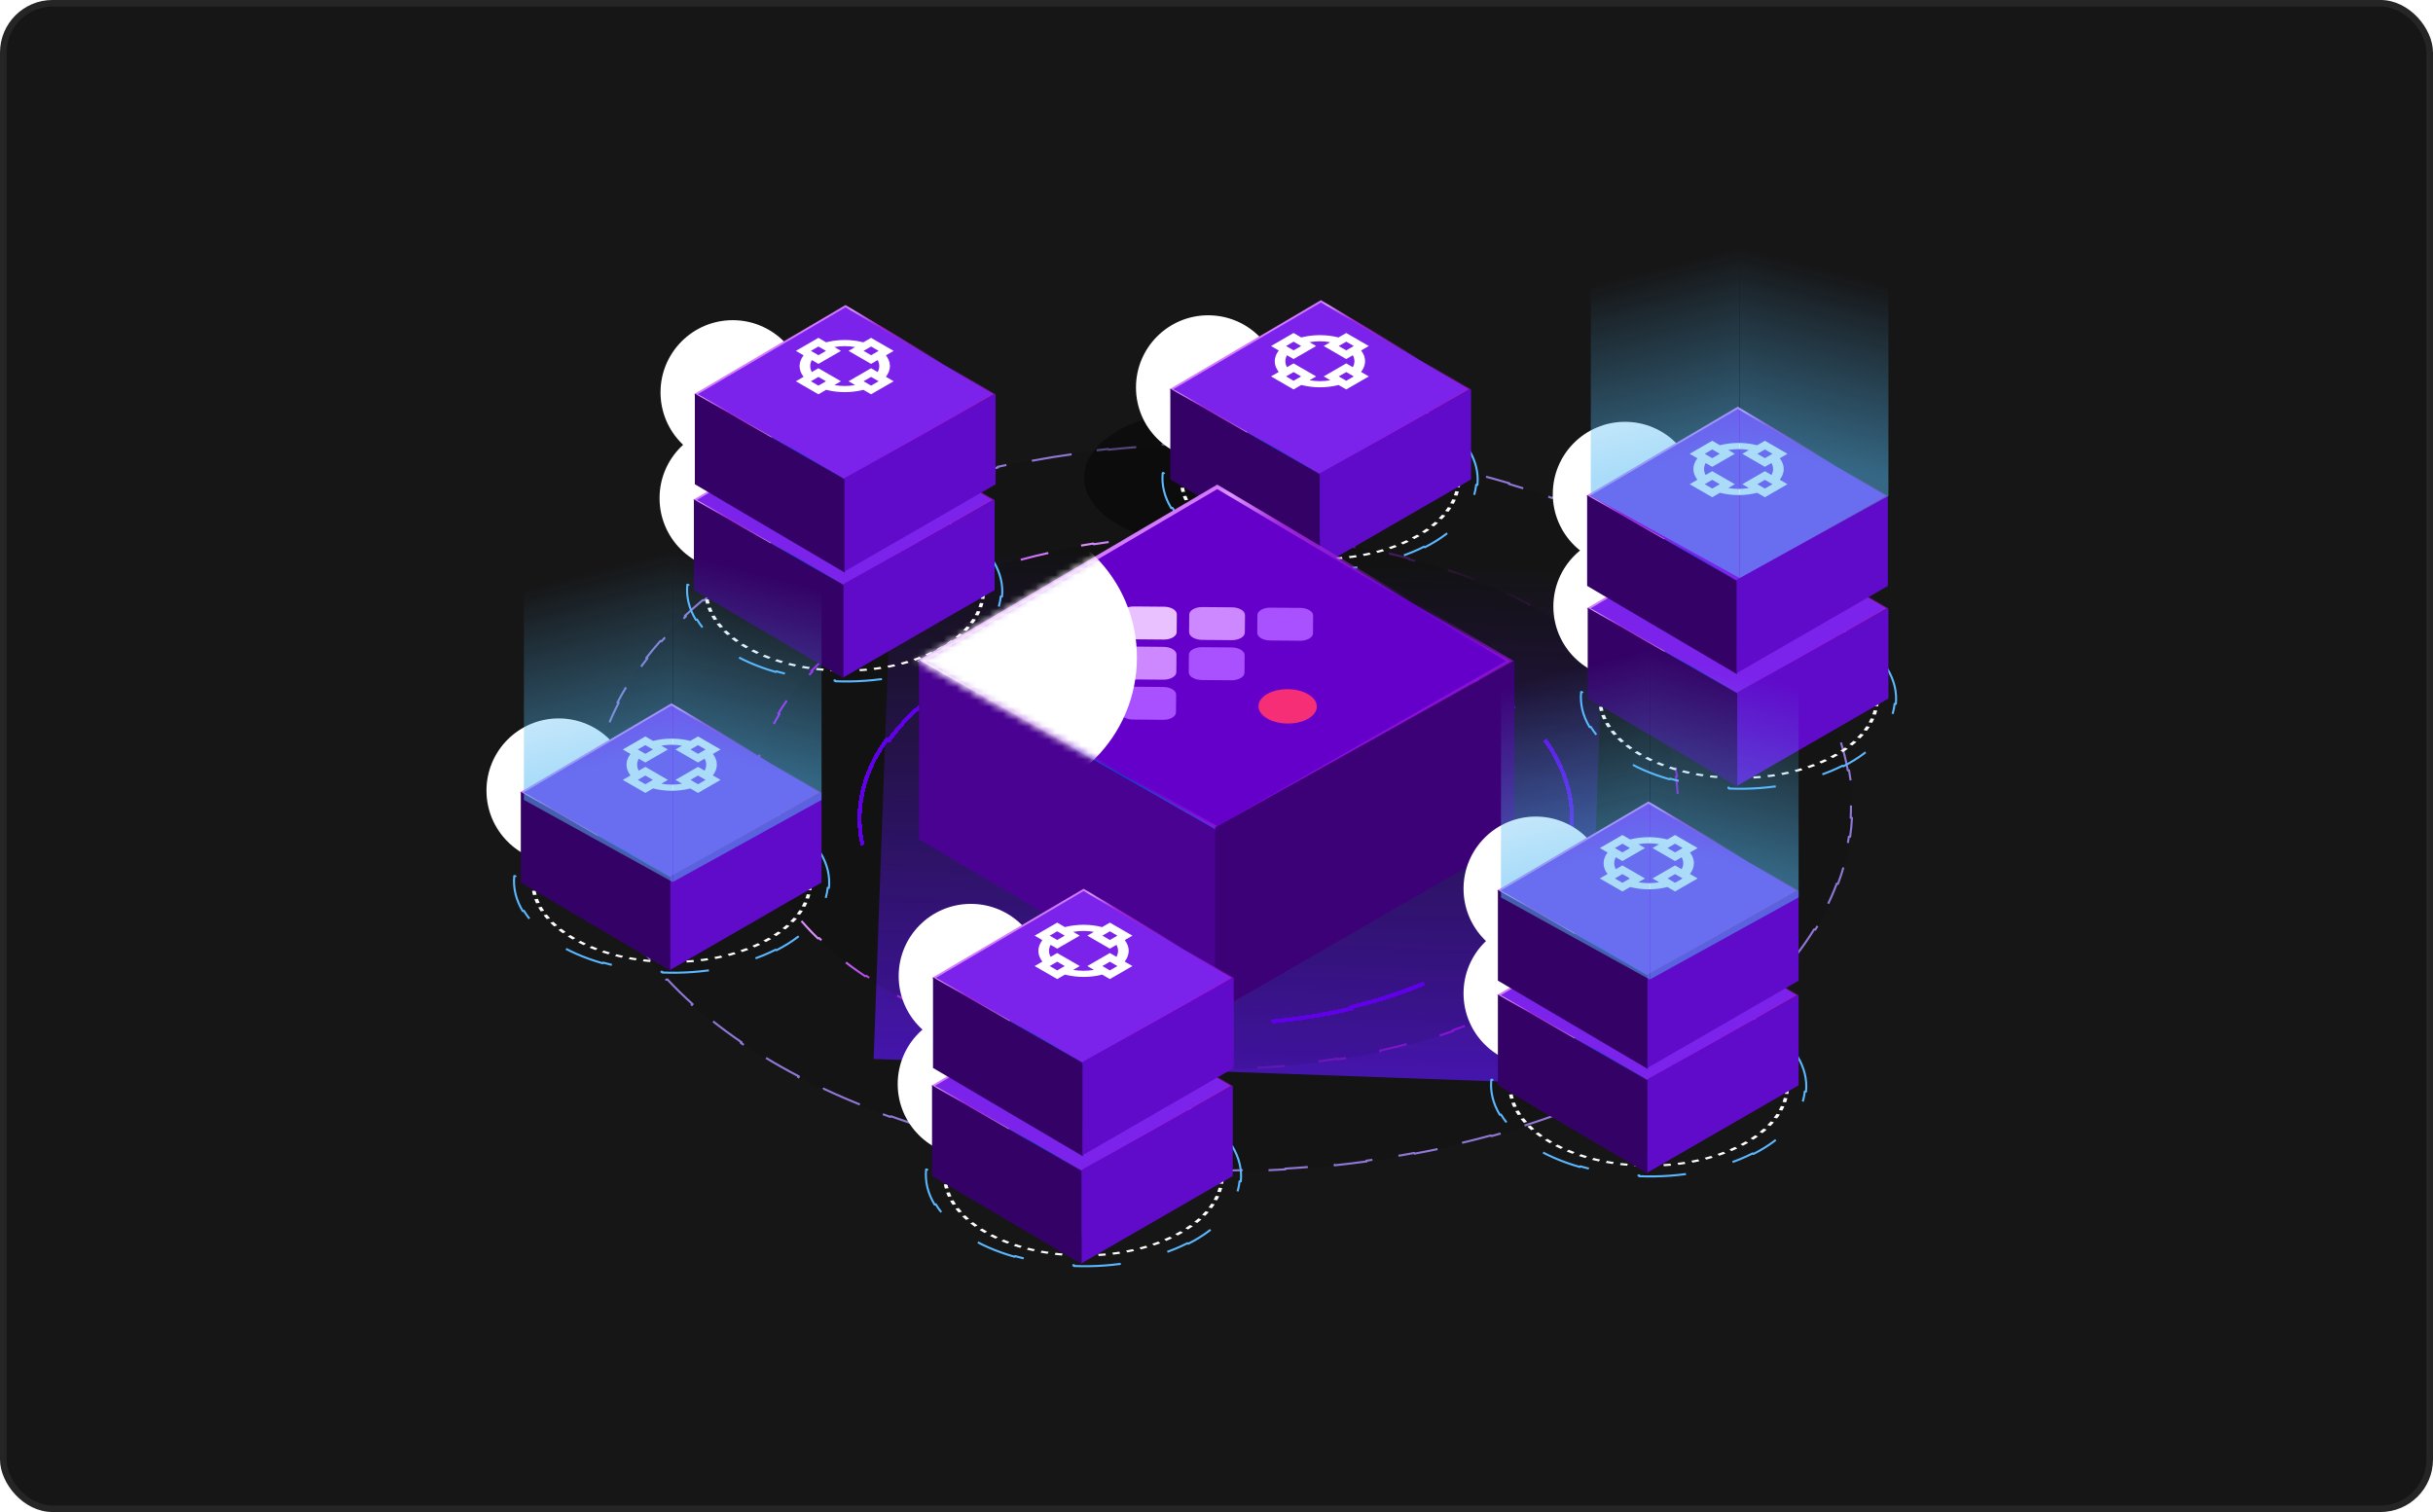 <svg width="370" height="230" viewBox="0 0 370 230" fill="none" xmlns="http://www.w3.org/2000/svg">
<rect x="0.5" y="0.497" width="369" height="229" rx="7.5" fill="#161617"/>
<rect x="0.5" y="0.497" width="369" height="229" rx="7.5" stroke="#252526"/>
<g clip-path="url(#clip0_11297_24736)">
<g opacity="0.7" filter="url(#filter0_f_11297_24736)">
<rect width="108.538" height="77.825" transform="matrix(-0.999 -0.036 -0.036 0.999 244.091 87.243)" fill="url(#paint0_linear_11297_24736)"/>
</g>
<g filter="url(#filter1_b_11297_24736)">
<ellipse cx="78.302" cy="78.302" rx="78.302" ry="78.302" transform="matrix(1.127 -0.277 0.48 0.651 59.948 93.533)" fill="black" fill-opacity="0.08"/>
<path d="M270.195 96.516C270.975 97.354 271.721 98.208 272.433 99.077L272.258 99.125C272.796 99.781 273.313 100.447 273.811 101.121C274.308 101.795 274.78 102.471 275.228 103.15L275.408 103.11C276.001 104.009 276.55 104.911 277.057 105.817L276.873 105.851C277.654 107.247 278.333 108.651 278.913 110.058L279.101 110.032C279.486 110.967 279.826 111.903 280.124 112.84L279.934 112.86C280.391 114.3 280.746 115.742 281 117.183L281.193 117.172C281.361 118.126 281.486 119.081 281.568 120.034L281.375 120.039C281.5 121.499 281.523 122.957 281.447 124.408L281.64 124.412C281.59 125.37 281.497 126.325 281.361 127.276L281.168 127.267C280.961 128.722 280.653 130.169 280.249 131.604L280.44 131.621C280.173 132.567 279.864 133.507 279.514 134.441L279.325 134.417C278.791 135.842 278.16 137.253 277.435 138.647L277.62 138.679C277.143 139.596 276.625 140.505 276.068 141.405L275.886 141.367C275.036 142.739 274.093 144.091 273.06 145.42L273.236 145.466C272.558 146.338 271.84 147.201 271.084 148.052L270.912 148.002C269.763 149.297 268.524 150.567 267.199 151.808L267.364 151.866C266.495 152.68 265.59 153.481 264.648 154.269L264.489 154.206C263.059 155.403 261.544 156.568 259.948 157.701L260.098 157.771C259.054 158.512 257.975 159.238 256.862 159.949L256.718 159.874C255.031 160.951 253.265 161.992 251.422 162.995L251.555 163.077C250.353 163.731 249.118 164.369 247.851 164.99L247.725 164.905C245.812 165.842 243.826 166.74 241.769 167.595L241.882 167.686C240.542 168.243 239.173 168.782 237.774 169.301L237.67 169.207C235.563 169.991 233.389 170.731 231.15 171.425L231.241 171.524C229.789 171.974 228.31 172.405 226.804 172.816L226.722 172.715C225.585 173.025 224.432 173.324 223.265 173.611C222.098 173.898 220.926 174.171 219.751 174.429L219.82 174.534C218.263 174.876 216.7 175.193 215.131 175.485L215.072 175.379C212.654 175.83 210.223 176.222 207.785 176.557L207.83 176.666C206.211 176.888 204.59 177.084 202.966 177.256L202.931 177.146C200.438 177.41 197.94 177.615 195.444 177.762L195.463 177.873C193.81 177.971 192.158 178.043 190.507 178.09L190.498 177.978C187.968 178.05 185.444 178.064 182.93 178.02L182.924 178.132C181.265 178.103 179.61 178.049 177.962 177.97L177.978 177.859C175.458 177.739 172.952 177.562 170.467 177.328L170.436 177.438C168.799 177.285 167.171 177.106 165.553 176.904L165.594 176.795C163.126 176.487 160.682 176.122 158.268 175.704L158.212 175.811C156.625 175.535 155.05 175.236 153.491 174.914L153.556 174.809C151.18 174.319 148.838 173.774 146.536 173.178L146.457 173.28C144.946 172.888 143.452 172.474 141.977 172.037L142.065 171.938C139.822 171.274 137.622 170.559 135.472 169.794L135.371 169.889C133.962 169.388 132.574 168.865 131.209 168.321L131.319 168.229C129.246 167.403 127.227 166.529 125.266 165.608L125.144 165.694C123.861 165.091 122.603 164.468 121.372 163.826L121.502 163.743C119.637 162.769 117.832 161.749 116.095 160.685L115.954 160.762C114.821 160.068 113.716 159.355 112.64 158.623L112.788 158.551C111.164 157.446 109.609 156.299 108.128 155.112L107.971 155.177C107.006 154.404 106.073 153.613 105.173 152.806L105.335 152.745C103.979 151.529 102.697 150.273 101.494 148.981L101.324 149.034C100.544 148.195 99.797 147.341 99.085 146.472L99.26 146.424C98.723 145.768 98.205 145.103 97.708 144.429C97.211 143.755 96.738 143.078 96.291 142.4L96.11 142.439C95.517 141.541 94.968 140.638 94.462 139.733L94.646 139.698C93.865 138.302 93.185 136.899 92.606 135.491L92.418 135.517C92.033 134.583 91.692 133.646 91.394 132.709L91.585 132.689C91.128 131.249 90.773 129.807 90.518 128.366L90.326 128.377C90.157 127.423 90.032 126.469 89.951 125.516L90.144 125.51C90.019 124.05 89.996 122.592 90.071 121.141L89.878 121.138C89.928 120.18 90.022 119.225 90.157 118.273L90.35 118.282C90.558 116.827 90.865 115.381 91.27 113.946L91.079 113.928C91.345 112.983 91.654 112.043 92.004 111.109L92.193 111.132C92.727 109.707 93.358 108.296 94.084 106.902L93.898 106.87C94.375 105.954 94.893 105.045 95.451 104.144L95.633 104.182C96.483 102.81 97.425 101.458 98.459 100.129L98.282 100.083C98.961 99.211 99.678 98.349 100.434 97.497L100.606 97.548C101.756 96.253 102.994 94.983 104.319 93.742L104.155 93.683C105.023 92.869 105.929 92.068 106.871 91.28L107.03 91.343C108.46 90.147 109.974 88.981 111.57 87.849L111.42 87.778C112.464 87.038 113.544 86.312 114.657 85.601L114.8 85.676C116.487 84.599 118.253 83.557 120.096 82.554L119.963 82.473C121.166 81.818 122.401 81.18 123.668 80.559L123.793 80.645C125.706 79.707 127.693 78.809 129.75 77.954L129.637 77.863C130.976 77.307 132.345 76.768 133.744 76.248L133.849 76.342C135.956 75.559 138.13 74.819 140.369 74.124L140.277 74.026C141.729 73.576 143.208 73.144 144.714 72.734L144.797 72.834C145.934 72.524 147.086 72.225 148.253 71.938C149.421 71.651 150.592 71.378 151.768 71.12L151.699 71.016C153.256 70.674 154.819 70.356 156.387 70.064L156.446 70.17C158.865 69.719 161.296 69.327 163.734 68.992L163.689 68.884C165.307 68.662 166.929 68.465 168.552 68.293L168.587 68.403C171.081 68.139 173.578 67.934 176.075 67.787L176.055 67.676C177.708 67.579 179.361 67.507 181.011 67.46L181.021 67.571C183.55 67.499 186.075 67.485 188.589 67.529L188.595 67.418C190.254 67.447 191.908 67.501 193.557 67.579L193.541 67.69C196.061 67.81 198.566 67.987 201.051 68.221L201.082 68.111C202.719 68.265 204.348 68.443 205.965 68.645L205.925 68.754C208.393 69.063 210.837 69.427 213.251 69.846L213.307 69.739C214.894 70.014 216.468 70.313 218.028 70.635L217.963 70.74C220.339 71.231 222.681 71.775 224.982 72.372L225.062 72.27C226.573 72.662 228.067 73.076 229.542 73.512L229.453 73.612C231.697 74.275 233.896 74.99 236.046 75.755L236.148 75.66C237.557 76.162 238.945 76.684 240.31 77.228L240.2 77.32C242.272 78.146 244.292 79.02 246.253 79.942L246.375 79.855C247.658 80.458 248.915 81.081 250.146 81.724L250.016 81.806C251.882 82.781 253.686 83.8 255.423 84.864L255.564 84.787C256.698 85.482 257.803 86.195 258.878 86.926L258.731 86.999C260.354 88.103 261.91 89.25 263.391 90.438L263.548 90.372C264.512 91.146 265.445 91.936 266.346 92.744L266.183 92.804C267.54 94.021 268.822 95.276 270.024 96.568L270.195 96.516Z" stroke="#9178D6" stroke-width="0.316" stroke-linejoin="round" stroke-dasharray="6.12 4.01"/>
</g>
<g filter="url(#filter2_b_11297_24736)">
<ellipse cx="57.513" cy="57.513" rx="57.513" ry="57.513" transform="matrix(1.127 -0.277 0.48 0.651 92.481 100.428)" fill="black" fill-opacity="0.08"/>
<path d="M245.385 101.063C246.528 102.172 247.589 103.322 248.561 104.51L248.386 104.558C248.778 105.037 249.155 105.521 249.517 106.012C249.879 106.503 250.224 106.996 250.55 107.491L250.731 107.451C251.541 108.679 252.242 109.918 252.835 111.162L252.649 111.191C253.14 112.221 253.557 113.255 253.901 114.29L254.091 114.269C254.519 115.556 254.836 116.846 255.045 118.135L254.852 118.145C255.024 119.206 255.121 120.266 255.147 121.323L255.34 121.322C255.372 122.629 255.294 123.931 255.109 125.224L254.916 125.215C254.764 126.275 254.54 127.329 254.246 128.374L254.437 128.392C254.074 129.68 253.605 130.954 253.033 132.212L252.846 132.183C252.379 133.211 251.842 134.226 251.238 135.228L251.421 135.265C250.68 136.494 249.837 137.703 248.895 138.887L248.72 138.84C247.953 139.804 247.121 140.751 246.225 141.679L246.394 141.733C245.298 142.869 244.106 143.975 242.823 145.049L242.664 144.985C241.621 145.857 240.518 146.706 239.355 147.531L239.505 147.602C238.087 148.608 236.581 149.579 234.99 150.508L234.852 150.43C233.565 151.182 232.222 151.907 230.825 152.604L230.951 152.688C229.255 153.534 227.478 154.338 225.625 155.094L225.514 155.003C224.022 155.612 222.481 156.19 220.892 156.736L220.99 156.832C219.07 157.492 217.079 158.105 215.02 158.666L214.937 158.565C214.108 158.791 213.269 159.009 212.418 159.218C211.568 159.427 210.714 159.626 209.858 159.815L209.927 159.919C207.799 160.387 205.654 160.792 203.499 161.134L203.448 161.026C201.664 161.31 199.874 161.55 198.08 161.749L198.117 161.859C195.888 162.106 193.654 162.289 191.422 162.41L191.404 162.298C189.566 162.398 187.73 162.454 185.899 162.469L185.901 162.58C183.638 162.599 181.382 162.553 179.142 162.447L179.158 162.335C177.323 162.248 175.497 162.118 173.686 161.948L173.655 162.059C171.425 161.849 169.218 161.579 167.04 161.248L167.089 161.14C165.31 160.871 163.551 160.561 161.816 160.212L161.752 160.318C159.622 159.889 157.528 159.403 155.478 158.859L155.559 158.758C153.889 158.315 152.249 157.835 150.642 157.318L150.548 157.415C148.581 156.782 146.664 156.094 144.805 155.353L144.915 155.261C143.406 154.659 141.934 154.023 140.505 153.351L140.383 153.438C138.64 152.619 136.959 151.749 135.349 150.831L135.485 150.751C134.182 150.008 132.926 149.233 131.719 148.426L131.573 148.499C130.108 147.52 128.717 146.494 127.406 145.424L127.564 145.36C126.509 144.499 125.507 143.609 124.561 142.691L124.395 142.748C123.252 141.639 122.191 140.49 121.219 139.301L121.394 139.253C121.002 138.775 120.625 138.29 120.263 137.799C119.901 137.308 119.556 136.815 119.23 136.321L119.049 136.361C118.239 135.132 117.538 133.894 116.945 132.65L117.131 132.62C116.64 131.591 116.223 130.557 115.879 129.521L115.689 129.542C115.261 128.255 114.944 126.966 114.735 125.677L114.928 125.667C114.756 124.606 114.659 123.545 114.633 122.488L114.44 122.49C114.408 121.183 114.486 119.881 114.671 118.587L114.864 118.597C115.016 117.537 115.24 116.483 115.534 115.437L115.343 115.419C115.706 114.132 116.175 112.857 116.747 111.6L116.934 111.628C117.401 110.601 117.938 109.585 118.542 108.584L118.359 108.547C119.101 107.317 119.943 106.108 120.885 104.925L121.06 104.971C121.827 104.007 122.659 103.061 123.555 102.133L123.386 102.079C124.482 100.943 125.674 99.836 126.957 98.763L127.117 98.826C128.159 97.955 129.262 97.105 130.425 96.28L130.275 96.21C131.693 95.203 133.199 94.233 134.79 93.303L134.928 93.382C136.215 92.63 137.558 91.904 138.955 91.208L138.829 91.123C140.525 90.277 142.302 89.474 144.155 88.718L144.266 88.809C145.758 88.2 147.299 87.621 148.888 87.075L148.79 86.979C150.71 86.319 152.702 85.707 154.76 85.145L154.843 85.246C155.672 85.02 156.511 84.802 157.362 84.593C158.212 84.384 159.066 84.185 159.922 83.997L159.853 83.893C161.981 83.425 164.126 83.02 166.281 82.678L166.332 82.785C168.116 82.502 169.906 82.261 171.7 82.062L171.663 81.953C173.892 81.705 176.126 81.522 178.358 81.402L178.376 81.513C180.214 81.414 182.05 81.358 183.881 81.343L183.879 81.231C186.142 81.213 188.398 81.258 190.638 81.365L190.622 81.476C192.458 81.564 194.283 81.693 196.094 81.863L196.125 81.753C198.355 81.962 200.562 82.233 202.74 82.563L202.691 82.671C204.47 82.941 206.229 83.251 207.964 83.6L208.028 83.494C210.158 83.922 212.252 84.409 214.302 84.952L214.221 85.054C215.891 85.496 217.531 85.977 219.138 86.494L219.232 86.396C221.199 87.029 223.116 87.717 224.975 88.458L224.865 88.55C226.374 89.152 227.846 89.789 229.275 90.46L229.397 90.374C231.14 91.192 232.821 92.062 234.431 92.981L234.295 93.06C235.598 93.803 236.854 94.579 238.061 95.385L238.207 95.312C239.672 96.292 241.063 97.317 242.374 98.387L242.216 98.452C243.271 99.313 244.273 100.203 245.219 101.12L245.385 101.063Z" stroke="url(#paint1_linear_11297_24736)" stroke-width="0.316" stroke-linejoin="round" stroke-dasharray="4.32 5.28"/>
</g>
<g filter="url(#filter3_d_11297_24736)">
<path d="M234.946 109.477C240.426 117.124 240.426 125.772 234.946 133.419L234.588 133.334C231.964 136.996 228.074 140.427 222.917 143.404C217.76 146.381 211.817 148.627 205.474 150.143L205.622 150.349C192.377 153.513 177.399 153.513 164.153 150.349L164.301 150.143C157.958 148.627 152.015 146.381 146.858 143.404C141.702 140.427 137.811 136.996 135.187 133.334L134.83 133.419C129.349 125.772 129.349 117.124 134.83 109.477L135.187 109.562C137.811 105.9 141.702 102.469 146.859 99.492C152.015 96.514 157.958 94.268 164.301 92.753L164.153 92.547C177.399 89.383 192.377 89.383 205.622 92.547L205.474 92.753C211.817 94.268 217.76 96.514 222.917 99.492C228.074 102.469 231.964 105.9 234.588 109.562L234.946 109.477Z" stroke="#5F00E8" stroke-width="0.632" stroke-linejoin="round" stroke-dasharray="24.36 24.36" shape-rendering="crispEdges"/>
</g>
<g opacity="0.4" filter="url(#filter4_f_11297_24736)">
<ellipse cx="182.951" cy="72.652" rx="18.085" ry="10.241" fill="black"/>
</g>
<circle cx="17.439" cy="17.439" r="17.214" transform="matrix(0.866 -0.5 0.866 0.5 98.25 89.845)" stroke="white" stroke-width="0.449" stroke-dasharray="0.9 0.9"/>
<path d="M138.934 77.475C141.712 78.265 144.251 79.368 146.373 80.757L146.229 80.829C147.241 81.491 148.157 82.219 148.959 83.01C149.76 83.8 150.409 84.617 150.912 85.449L151.093 85.414C152.148 87.158 152.562 88.969 152.384 90.744L152.193 90.738C152.012 92.531 151.221 94.288 149.867 95.901L150.04 95.95C148.695 97.553 146.798 99.015 144.397 100.233L144.27 100.15C143.124 100.732 141.861 101.258 140.487 101.715C139.114 102.173 137.692 102.542 136.244 102.826L136.306 102.93C133.272 103.524 130.118 103.745 127.023 103.622L127.035 103.512C123.921 103.388 120.867 102.913 118.06 102.115L117.975 102.214C115.197 101.424 112.658 100.321 110.536 98.933L110.68 98.86C109.668 98.198 108.752 97.47 107.95 96.679C107.149 95.889 106.499 95.072 105.996 94.24L105.816 94.276C104.761 92.531 104.346 90.72 104.525 88.945L104.716 88.952C104.897 87.158 105.688 85.401 107.041 83.788L106.869 83.74C108.214 82.137 110.111 80.674 112.511 79.456L112.638 79.539C113.785 78.957 115.048 78.432 116.421 77.974C117.795 77.516 119.216 77.147 120.665 76.863L120.603 76.759C123.637 76.166 126.791 75.944 129.886 76.067L129.874 76.177C132.988 76.301 136.042 76.776 138.849 77.574L138.934 77.475Z" stroke="#5BB8FF" stroke-width="0.312" stroke-linejoin="round" stroke-dasharray="7.49 7.49"/>
<g style="mix-blend-mode:overlay" filter="url(#filter5_f_11297_24736)">
<circle cx="111.282" cy="75.774" r="10.98" fill="white" style="mix-blend-mode:lighten"/>
</g>
<g filter="url(#filter6_d_11297_24736)">
<path d="M116.781 94.266C113.733 92.506 112.021 90.12 112.021 87.632C112.021 85.144 113.733 82.757 116.781 80.998L128.272 74.364L139.764 80.998C142.812 82.757 144.524 85.144 144.524 87.632C144.524 90.12 142.812 92.507 139.764 94.266C136.716 96.025 132.582 97.014 128.272 97.014C123.962 97.014 119.828 96.025 116.781 94.266V94.266Z" fill="#0A41CF"/>
</g>
<path d="M128.429 88.898L105.673 76.049L128.429 62.664L150.915 76.049L128.429 88.898Z" fill="#7B22EB" stroke="url(#paint2_linear_11297_24736)" stroke-width="0.296"/>
<path d="M128.318 89.005L128.318 103.186L105.524 89.75L105.524 75.969L128.318 89.005Z" fill="#340266"/>
<path d="M128.272 88.82L128.272 103.025L151.256 89.762L151.256 75.996L128.272 88.82Z" fill="#600BCA"/>
<g style="mix-blend-mode:overlay" filter="url(#filter7_f_11297_24736)">
<circle cx="111.429" cy="59.682" r="10.98" fill="white" style="mix-blend-mode:lighten"/>
</g>
<g filter="url(#filter8_d_11297_24736)">
<path d="M116.928 78.174C113.88 76.415 112.168 74.028 112.168 71.54C112.168 69.052 113.88 66.665 116.928 64.906L128.42 58.272L139.911 64.906C142.959 66.665 144.671 69.052 144.671 71.54C144.671 74.028 142.959 76.415 139.911 78.174C136.863 79.934 132.73 80.922 128.42 80.922C124.109 80.922 119.976 79.934 116.928 78.174V78.174Z" fill="#0A41CF"/>
</g>
<path d="M128.576 72.807L105.82 59.957L128.576 46.572L151.063 59.957L128.576 72.807Z" fill="#7B22EB" stroke="url(#paint3_linear_11297_24736)" stroke-width="0.296"/>
<path d="M128.465 72.913L128.465 87.095L105.671 73.658L105.671 59.877L128.465 72.913Z" fill="#340266"/>
<path d="M128.42 72.728L128.42 86.933L151.404 73.67L151.404 59.904L128.42 72.728Z" fill="#600BCA"/>
<g filter="url(#filter9_d_11297_24736)">
<path d="M121.029 57.371L122.207 58.051C121.395 59.088 121.395 60.277 122.202 61.318L121.029 61.995L124.461 63.976L125.64 63.296C127.436 63.765 129.501 63.768 131.298 63.299L132.47 63.976L135.903 61.995L134.724 61.314C135.537 60.277 135.542 59.085 134.73 58.048L135.903 57.371L132.47 55.389L131.292 56.069C129.496 55.6 127.436 55.6 125.634 56.066L124.461 55.389M123.317 57.371L124.461 56.71L125.605 57.371L124.461 58.031M123.46 58.774L124.461 59.352L127.894 57.371L126.893 56.793C127.917 56.604 129.015 56.604 130.039 56.793L129.038 57.371L132.47 59.352L133.471 58.774C133.797 59.365 133.797 60 133.471 60.591L132.47 60.013L129.038 61.995L130.039 62.573C129.015 62.761 127.917 62.761 126.893 62.573L127.894 61.995L124.461 60.013L123.46 60.591C123.134 60 123.134 59.365 123.46 58.774ZM123.317 61.995L124.461 61.334L125.605 61.995L124.461 62.655M131.326 57.371L132.47 56.71L133.614 57.371L132.47 58.031M131.326 61.995L132.47 61.334L133.614 61.995L132.47 62.655" fill="white"/>
<g style="mix-blend-mode:overlay" filter="url(#filter10_f_11297_24736)">
<ellipse cx="16.328" cy="16.328" rx="16.328" ry="16.328" transform="matrix(0.866 -0.5 0.866 0.5 216.627 -1.629)" fill="white" style="mix-blend-mode:lighten"/>
</g>
<g filter="url(#filter11_d_11297_24736)">
<path d="M275.806 8.032C269.615 8.99 264.337 8.489 261.132 6.638C257.928 4.788 257.059 1.741 258.719 -1.833L264.974 -15.31L288.317 -18.922C294.508 -19.88 299.786 -19.379 302.991 -17.529C306.195 -15.678 307.063 -12.631 305.404 -9.057C303.745 -5.482 299.695 -1.674 294.144 1.531C288.593 4.735 281.997 7.074 275.806 8.032V8.032Z" fill="#0A41CF"/>
</g>
</g>
<circle cx="17.439" cy="17.439" r="17.214" transform="matrix(0.866 -0.5 0.866 0.5 234.179 106.17)" stroke="white" stroke-width="0.449" stroke-dasharray="0.9 0.9"/>
<path d="M274.862 93.801C277.641 94.59 280.179 95.693 282.301 97.082L282.158 97.154C283.169 97.817 284.086 98.545 284.887 99.335C285.689 100.126 286.338 100.943 286.841 101.775L287.022 101.739C288.076 103.483 288.491 105.294 288.313 107.069L288.121 107.063C287.941 108.857 287.15 110.614 285.796 112.227L285.969 112.275C284.623 113.878 282.727 115.34 280.326 116.558L280.199 116.476C279.053 117.057 277.79 117.583 276.416 118.041C275.042 118.499 273.621 118.868 272.172 119.151L272.234 119.255C269.201 119.849 266.047 120.07 262.951 119.947L262.964 119.837C259.85 119.714 256.796 119.238 253.988 118.441L253.904 118.539C251.126 117.75 248.587 116.647 246.465 115.258L246.609 115.185C245.597 114.523 244.68 113.795 243.879 113.005C243.078 112.214 242.428 111.397 241.925 110.565L241.744 110.601C240.69 108.856 240.275 107.045 240.454 105.27L240.645 105.277C240.825 103.483 241.617 101.726 242.97 100.113L242.797 100.065C244.143 98.462 246.039 96.999 248.44 95.782L248.567 95.864C249.714 95.282 250.976 94.757 252.35 94.299C253.724 93.841 255.145 93.472 256.594 93.189L256.532 93.084C259.565 92.491 262.72 92.269 265.815 92.393L265.802 92.502C268.916 92.626 271.97 93.101 274.778 93.899L274.862 93.801Z" stroke="#5BB8FF" stroke-width="0.312" stroke-linejoin="round" stroke-dasharray="7.49 7.49"/>
<g style="mix-blend-mode:overlay" filter="url(#filter12_f_11297_24736)">
<circle cx="247.208" cy="92.263" r="10.98" fill="white" style="mix-blend-mode:lighten"/>
</g>
<g filter="url(#filter13_d_11297_24736)">
<path d="M252.708 110.755C249.66 108.996 247.948 106.609 247.948 104.121C247.948 101.633 249.66 99.246 252.708 97.487L264.199 90.853L275.691 97.487C278.739 99.246 280.451 101.633 280.451 104.121C280.451 106.609 278.739 108.996 275.691 110.755C272.643 112.515 268.51 113.503 264.199 113.503C259.889 113.503 255.756 112.515 252.708 110.755V110.755Z" fill="#0A41CF"/>
</g>
<path d="M264.356 105.388L241.6 92.538L264.356 79.153L286.842 92.538L264.356 105.388Z" fill="#7B22EB" stroke="url(#paint4_linear_11297_24736)" stroke-width="0.296"/>
<path d="M264.245 105.495L264.245 119.676L241.451 106.239L241.451 92.458L264.245 105.495Z" fill="#340266"/>
<path d="M264.2 105.309L264.2 119.515L287.183 106.251L287.183 92.485L264.2 105.309Z" fill="#600BCA"/>
<g style="mix-blend-mode:overlay" filter="url(#filter14_f_11297_24736)">
<circle cx="247.121" cy="75.141" r="10.98" fill="white" style="mix-blend-mode:lighten"/>
</g>
<g filter="url(#filter15_d_11297_24736)">
<path d="M252.62 93.633C249.573 91.874 247.861 89.487 247.861 86.999C247.861 84.511 249.573 82.124 252.62 80.365L264.112 73.731L275.604 80.365C278.651 82.124 280.364 84.511 280.364 86.999C280.364 89.487 278.651 91.874 275.604 93.633C272.556 95.393 268.422 96.381 264.112 96.381C259.802 96.381 255.668 95.393 252.62 93.633V93.633Z" fill="#0A41CF"/>
</g>
<path d="M264.268 88.267L241.512 75.417L264.268 62.032L286.755 75.417L264.268 88.267Z" fill="#7B22EB" stroke="url(#paint5_linear_11297_24736)" stroke-width="0.296"/>
<g filter="url(#filter16_d_11297_24736)">
<path d="M256.957 73.029L258.136 73.709C257.323 74.746 257.323 75.935 258.13 76.976L256.957 77.653L260.39 79.635L261.568 78.954C263.364 79.423 265.429 79.426 267.226 78.957L268.398 79.635L271.831 77.653L270.652 76.972C271.465 75.935 271.471 74.743 270.658 73.706L271.831 73.029L268.398 71.047L267.22 71.728C265.424 71.258 263.364 71.258 261.562 71.724L260.39 71.047M259.245 73.029L260.39 72.368L261.534 73.029L260.39 73.689M259.388 74.433L260.39 75.01L263.822 73.029L262.821 72.451C263.845 72.263 264.943 72.263 265.967 72.451L264.966 73.029L268.398 75.01L269.4 74.433C269.726 75.024 269.726 75.658 269.4 76.249L268.398 75.671L264.966 77.653L265.967 78.231C264.943 78.419 263.845 78.419 262.821 78.231L263.822 77.653L260.39 75.671L259.388 76.249C259.062 75.658 259.062 75.024 259.388 74.433ZM259.245 77.653L260.39 76.992L261.534 77.653L260.39 78.313M267.254 73.029L268.398 72.368L269.543 73.029L268.398 73.689M267.254 77.653L268.398 76.992L269.543 77.653L268.398 78.313" fill="white"/>
</g>
<path d="M264.158 88.373L264.158 102.554L241.364 89.117L241.364 75.336L264.158 88.373Z" fill="#340266"/>
<path d="M264.112 88.187L264.112 102.392L287.095 89.129L287.095 75.363L264.112 88.187Z" fill="#600BCA"/>
<circle cx="17.439" cy="17.439" r="17.214" transform="matrix(0.866 -0.5 0.866 0.5 170.545 72.853)" stroke="white" stroke-width="0.449" stroke-dasharray="0.9 0.9"/>
<path d="M211.229 60.484C214.007 61.274 216.546 62.377 218.668 63.766L218.524 63.838C219.536 64.5 220.453 65.228 221.254 66.019C222.055 66.809 222.705 67.626 223.208 68.458L223.389 68.422C224.443 70.167 224.858 71.978 224.679 73.753L224.488 73.746C224.308 75.54 223.516 77.297 222.163 78.91L222.335 78.958C220.99 80.561 219.094 82.024 216.693 83.242L216.566 83.159C215.419 83.741 214.156 84.266 212.783 84.724C211.409 85.182 209.988 85.551 208.539 85.835L208.601 85.939C205.568 86.532 202.413 86.754 199.318 86.631L199.331 86.521C196.217 86.397 193.163 85.922 190.355 85.124L190.27 85.223C187.492 84.433 184.953 83.33 182.832 81.941L182.975 81.869C181.963 81.207 181.047 80.479 180.246 79.688C179.444 78.898 178.795 78.081 178.292 77.249L178.111 77.284C177.057 75.54 176.642 73.729 176.82 71.954L177.012 71.96C177.192 70.167 177.983 68.41 179.337 66.797L179.164 66.749C180.51 65.145 182.406 63.683 184.807 62.465L184.934 62.548C186.08 61.966 187.343 61.441 188.717 60.983C190.09 60.525 191.512 60.156 192.961 59.872L192.898 59.768C195.932 59.174 199.086 58.953 202.182 59.076L202.169 59.186C205.283 59.31 208.337 59.785 211.145 60.583L211.229 60.484Z" stroke="#5BB8FF" stroke-width="0.312" stroke-linejoin="round" stroke-dasharray="7.49 7.49"/>
<g style="mix-blend-mode:overlay" filter="url(#filter17_f_11297_24736)">
<circle cx="183.735" cy="58.939" r="10.98" fill="white" style="mix-blend-mode:lighten"/>
</g>
<g filter="url(#filter18_d_11297_24736)">
<path d="M189.234 77.431C186.186 75.671 184.474 73.285 184.474 70.797C184.474 68.309 186.186 65.922 189.234 64.163L200.726 57.529L212.217 64.163C215.265 65.922 216.977 68.309 216.977 70.797C216.977 73.285 215.265 75.671 212.217 77.431C209.17 79.19 205.036 80.179 200.726 80.179C196.416 80.179 192.282 79.19 189.234 77.431V77.431Z" fill="#0A41CF"/>
</g>
<path d="M200.882 72.063L178.126 59.214L200.882 45.829L223.368 59.214L200.882 72.063Z" fill="#7B22EB" stroke="url(#paint6_linear_11297_24736)" stroke-width="0.296"/>
<path d="M200.771 72.169V86.35L177.977 72.914V59.133L200.771 72.169Z" fill="#340266"/>
<path d="M200.726 71.985V86.19L223.709 72.927V59.161L200.726 71.985Z" fill="#600BCA"/>
<g filter="url(#filter19_d_11297_24736)">
<path d="M193.289 56.633L194.468 57.314C193.655 58.351 193.655 59.54 194.462 60.58L193.289 61.257L196.722 63.239L197.9 62.559C199.696 63.028 201.761 63.031 203.558 62.562L204.731 63.239L208.163 61.257L206.984 60.577C207.797 59.54 207.803 58.347 206.99 57.31L208.163 56.633L204.731 54.652L203.552 55.332C201.756 54.863 199.696 54.863 197.894 55.329L196.722 54.652M195.577 56.633L196.722 55.973L197.866 56.633L196.722 57.294M195.72 58.037L196.722 58.615L200.154 56.633L199.153 56.055C200.177 55.867 201.275 55.867 202.299 56.055L201.298 56.633L204.731 58.615L205.732 58.037C206.058 58.628 206.058 59.262 205.732 59.854L204.731 59.276L201.298 61.257L202.299 61.835C201.275 62.024 200.177 62.024 199.153 61.835L200.154 61.257L196.722 59.276L195.72 59.854C195.394 59.262 195.394 58.628 195.72 58.037ZM195.577 61.257L196.722 60.597L197.866 61.257L196.722 61.918M203.586 56.633L204.731 55.973L205.875 56.633L204.731 57.294M203.586 61.257L204.731 60.597L205.875 61.257L204.731 61.918" fill="white"/>
<g style="mix-blend-mode:overlay" filter="url(#filter20_f_11297_24736)">
<ellipse cx="16.328" cy="16.328" rx="16.328" ry="16.328" transform="matrix(0.866 -0.5 0.866 0.5 288.888 -2.365)" fill="white" style="mix-blend-mode:lighten"/>
</g>
<g filter="url(#filter21_d_11297_24736)">
<path d="M348.066 7.296C341.875 8.253 336.597 7.752 333.392 5.902C330.188 4.052 329.32 1.005 330.979 -2.57L337.234 -16.047L360.577 -19.658C366.768 -20.616 372.046 -20.115 375.251 -18.265C378.455 -16.415 379.323 -13.367 377.664 -9.793C376.005 -6.219 371.955 -2.41 366.404 0.794C360.853 3.999 354.257 6.338 348.066 7.296V7.296Z" fill="#0A41CF"/>
</g>
</g>
<g filter="url(#filter22_d_11297_24736)">
<path d="M162.049 136.625C156.014 133.141 152.624 128.416 152.624 123.489C152.624 118.562 156.014 113.838 162.049 110.354L184.802 97.218L207.555 110.354C213.59 113.838 216.98 118.562 216.98 123.489C216.98 128.416 213.59 133.141 207.555 136.625C201.521 140.109 193.336 142.066 184.802 142.066C176.268 142.066 168.083 140.109 162.049 136.625V136.625Z" fill="#0A41CF"/>
</g>
<path d="M185.112 125.997L140.055 100.555L185.112 74.053L229.635 100.555L185.112 125.997Z" fill="#6400CA" stroke="url(#paint7_linear_11297_24736)" stroke-width="0.586"/>
<path d="M184.893 126.208V154.287L139.761 127.682V100.396L184.893 126.208Z" fill="#4A0292"/>
<path d="M184.803 125.842V153.968L230.31 127.707V100.45L184.803 125.842Z" fill="#3C0077"/>
<path d="M180.8 99.596C180.806 98.95 181.7 98.434 182.797 98.444L187.305 98.483C188.402 98.493 189.286 99.024 189.281 99.67L189.257 102.326C189.252 102.972 188.358 103.488 187.261 103.478L182.753 103.439C181.656 103.429 180.772 102.898 180.777 102.252L180.8 99.596Z" fill="#A950FF"/>
<path d="M191.218 93.56C191.224 92.926 192.102 92.419 193.179 92.428L197.758 92.468C198.836 92.478 199.704 93 199.699 93.634L199.675 96.332C199.67 96.966 198.792 97.473 197.715 97.463L193.135 97.424C192.058 97.414 191.189 96.892 191.195 96.258L191.218 93.56Z" fill="#A950FF"/>
<path d="M170.489 93.379C170.495 92.745 171.372 92.238 172.45 92.248L177.029 92.287C178.106 92.297 178.975 92.819 178.969 93.453L178.946 96.151C178.94 96.785 178.063 97.292 176.985 97.283L172.406 97.243C171.329 97.233 170.46 96.711 170.466 96.077L170.489 93.379Z" fill="#E9C1FF"/>
<path d="M176.941 98.392C178.038 98.402 178.922 98.933 178.916 99.579L178.893 102.235C178.888 102.881 177.994 103.397 176.897 103.387L172.389 103.348C171.292 103.339 170.407 102.807 170.413 102.161L170.436 99.505C170.442 98.859 171.336 98.343 172.432 98.353L176.941 98.392Z" fill="#CD88FF"/>
<path d="M176.922 104.498C178 104.507 178.868 105.029 178.863 105.664L178.839 108.361C178.834 108.996 177.956 109.502 176.879 109.493L172.299 109.453C171.222 109.444 170.353 108.922 170.359 108.287L170.383 105.59C170.388 104.955 171.266 104.448 172.343 104.458L176.922 104.498Z" fill="#A950FF"/>
<path d="M187.358 92.378C188.455 92.387 189.34 92.919 189.334 93.565L189.311 96.22C189.305 96.866 188.412 97.382 187.315 97.373L182.806 97.334C181.71 97.324 180.825 96.792 180.831 96.146L180.854 93.491C180.86 92.845 181.753 92.329 182.85 92.338L187.358 92.378Z" fill="#CD88FF"/>
<path d="M195.844 104.832C198.294 104.853 200.27 106.041 200.258 107.484C200.245 108.927 198.249 110.08 195.798 110.059C193.348 110.037 191.372 108.85 191.384 107.407C191.397 105.963 193.394 104.81 195.844 104.832Z" fill="#F62E76"/>
<mask id="mask0_11297_24736" style="mask-type:alpha" maskUnits="userSpaceOnUse" x="139" y="73" width="92" height="54">
<path d="M185.112 125.996L140.055 100.554L185.112 74.052L229.635 100.554L185.112 125.996Z" fill="#6400CA" stroke="url(#paint8_linear_11297_24736)" stroke-width="0.586"/>
</mask>
<g mask="url(#mask0_11297_24736)">
<g style="mix-blend-mode:overlay" filter="url(#filter23_f_11297_24736)">
<circle cx="151.16" cy="100.009" r="21.741" fill="white" style="mix-blend-mode:lighten"/>
</g>
</g>
<circle cx="17.439" cy="17.439" r="17.214" transform="matrix(0.866 -0.5 0.866 0.5 71.931 134.155)" stroke="white" stroke-width="0.449" stroke-dasharray="0.9 0.9"/>
<path d="M112.614 121.786C115.393 122.576 117.931 123.678 120.053 125.067L119.91 125.14C120.921 125.802 121.838 126.53 122.639 127.32C123.441 128.111 124.09 128.928 124.593 129.76L124.774 129.724C125.828 131.469 126.243 133.28 126.064 135.055L125.873 135.048C125.693 136.842 124.902 138.599 123.548 140.212L123.721 140.26C122.375 141.863 120.479 143.326 118.078 144.543L117.951 144.461C116.804 145.043 115.542 145.568 114.168 146.026C112.794 146.484 111.373 146.853 109.924 147.137L109.986 147.241C106.953 147.834 103.799 148.056 100.703 147.932L100.716 147.823C97.602 147.699 94.548 147.224 91.74 146.426L91.656 146.524C88.877 145.735 86.339 144.632 84.217 143.243L84.361 143.171C83.349 142.508 82.432 141.781 81.631 140.99C80.829 140.199 80.18 139.382 79.677 138.55L79.496 138.586C78.442 136.842 78.027 135.031 78.206 133.256L78.397 133.262C78.577 131.468 79.368 129.711 80.722 128.098L80.549 128.05C81.895 126.447 83.791 124.985 86.192 123.767L86.319 123.85C87.466 123.268 88.728 122.742 90.102 122.284C91.476 121.827 92.897 121.457 94.346 121.174L94.284 121.07C97.317 120.476 100.472 120.255 103.567 120.378L103.554 120.488C106.668 120.611 109.722 121.087 112.53 121.885L112.614 121.786Z" stroke="#5BB8FF" stroke-width="0.312" stroke-linejoin="round" stroke-dasharray="7.49 7.49"/>
<g style="mix-blend-mode:overlay" filter="url(#filter24_f_11297_24736)">
<circle cx="84.961" cy="120.258" r="10.98" fill="white" style="mix-blend-mode:lighten"/>
</g>
<g filter="url(#filter25_d_11297_24736)">
<path d="M90.46 138.75C87.412 136.991 85.7 134.604 85.7 132.116C85.7 129.628 87.412 127.242 90.46 125.482L101.951 118.848L113.443 125.482C116.491 127.242 118.203 129.628 118.203 132.116C118.203 134.604 116.491 136.991 113.443 138.75C110.395 140.51 106.262 141.498 101.951 141.498C97.641 141.498 93.508 140.51 90.46 138.75V138.75Z" fill="#0A41CF"/>
</g>
<path d="M102.108 133.383L79.352 120.533L102.108 107.148L124.594 120.533L102.108 133.383Z" fill="#7B22EB" stroke="url(#paint9_linear_11297_24736)" stroke-width="0.296"/>
<path d="M101.997 133.489V147.67L79.203 134.233V120.452L101.997 133.489Z" fill="#340266"/>
<path d="M101.952 133.304V147.509L124.935 134.246V120.479L101.952 133.304Z" fill="#600BCA"/>
<g filter="url(#filter26_d_11297_24736)">
<path d="M94.709 118.005L95.888 118.686C95.075 119.723 95.075 120.912 95.882 121.952L94.709 122.629L98.141 124.611L99.32 123.931C101.116 124.4 103.181 124.403 104.978 123.934L106.15 124.611L109.583 122.629L108.404 121.949C109.217 120.912 109.222 119.72 108.41 118.682L109.583 118.005L106.15 116.024L104.972 116.704C103.176 116.235 101.116 116.235 99.314 116.701L98.141 116.024M96.997 118.005L98.141 117.345L99.286 118.005L98.141 118.666M97.14 119.409L98.141 119.987L101.574 118.005L100.573 117.427C101.597 117.239 102.695 117.239 103.719 117.427L102.718 118.005L106.15 119.987L107.152 119.409C107.478 120 107.478 120.634 107.152 121.226L106.15 120.648L102.718 122.629L103.719 123.207C102.695 123.396 101.597 123.396 100.573 123.207L101.574 122.629L98.141 120.648L97.14 121.226C96.814 120.634 96.814 120 97.14 119.409ZM96.997 122.629L98.141 121.969L99.286 122.629L98.141 123.29M105.006 118.005L106.15 117.345L107.295 118.005L106.15 118.666M105.006 122.629L106.15 121.969L107.295 122.629L106.15 123.29" fill="white"/>
</g>
<path d="M102.287 134.157V78.802L79.673 66.317L79.673 121.673L102.287 134.157Z" fill="url(#paint10_linear_11297_24736)"/>
<path d="M102.322 134.157V78.802L124.935 66.317L124.935 121.673L102.322 134.157Z" fill="url(#paint11_linear_11297_24736)"/>
<circle cx="17.439" cy="17.439" r="17.214" transform="matrix(0.866 -0.5 0.866 0.5 134.564 178.798)" stroke="white" stroke-width="0.449" stroke-dasharray="0.9 0.9"/>
<path d="M175.248 166.429C178.026 167.218 180.565 168.321 182.687 169.71L182.543 169.782C183.555 170.445 184.472 171.173 185.273 171.963C186.074 172.754 186.724 173.571 187.227 174.403L187.408 174.367C188.462 176.111 188.877 177.922 188.698 179.697L188.507 179.691C188.327 181.485 187.535 183.242 186.182 184.855L186.354 184.903C185.009 186.506 183.113 187.968 180.712 189.186L180.585 189.103C179.438 189.685 178.176 190.211 176.802 190.669C175.428 191.126 174.007 191.496 172.558 191.779L172.62 191.883C169.587 192.477 166.432 192.698 163.337 192.575L163.35 192.465C160.236 192.342 157.182 191.866 154.374 191.068L154.29 191.167C151.511 190.377 148.972 189.275 146.851 187.886L146.994 187.813C145.982 187.151 145.066 186.423 144.265 185.633C143.463 184.842 142.814 184.025 142.311 183.193L142.13 183.229C141.076 181.484 140.661 179.673 140.839 177.898L141.031 177.905C141.211 176.111 142.002 174.354 143.356 172.741L143.183 172.693C144.529 171.09 146.425 169.627 148.826 168.41L148.953 168.492C150.099 167.91 151.362 167.385 152.736 166.927C154.11 166.469 155.531 166.1 156.98 165.816L156.917 165.712C159.951 165.119 163.105 164.897 166.201 165.021L166.188 165.13C169.302 165.254 172.356 165.729 175.164 166.527L175.248 166.429Z" stroke="#5BB8FF" stroke-width="0.312" stroke-linejoin="round" stroke-dasharray="7.49 7.49"/>
<g style="mix-blend-mode:overlay" filter="url(#filter27_f_11297_24736)">
<circle cx="147.498" cy="164.894" r="10.98" fill="white" style="mix-blend-mode:lighten"/>
</g>
<g filter="url(#filter28_d_11297_24736)">
<path d="M152.997 183.387C149.949 181.628 148.237 179.241 148.237 176.753C148.237 174.265 149.949 171.878 152.997 170.119L164.488 163.485L175.98 170.119C179.028 171.878 180.74 174.265 180.74 176.753C180.74 179.241 179.028 181.628 175.98 183.387C172.932 185.146 168.799 186.135 164.488 186.135C160.178 186.135 156.045 185.146 152.997 183.387V183.387Z" fill="#0A41CF"/>
</g>
<path d="M164.645 178.019L141.889 165.17L164.645 151.785L187.131 165.17L164.645 178.019Z" fill="#7B22EB" stroke="url(#paint12_linear_11297_24736)" stroke-width="0.296"/>
<path d="M164.534 178.125V192.307L141.74 178.87V165.089L164.534 178.125Z" fill="#340266"/>
<path d="M164.489 177.941V192.146L187.472 178.883V165.117L164.489 177.941Z" fill="#600BCA"/>
<g style="mix-blend-mode:overlay" filter="url(#filter29_f_11297_24736)">
<circle cx="147.645" cy="148.469" r="10.98" fill="white" style="mix-blend-mode:lighten"/>
</g>
<g filter="url(#filter30_d_11297_24736)">
<path d="M153.144 166.961C150.097 165.202 148.384 162.815 148.384 160.327C148.384 157.839 150.097 155.453 153.144 153.693L164.636 147.059L176.128 153.693C179.175 155.453 180.887 157.839 180.887 160.327C180.887 162.815 179.175 165.202 176.128 166.961C173.08 168.721 168.946 169.709 164.636 169.709C160.326 169.709 156.192 168.721 153.144 166.961V166.961Z" fill="#0A41CF"/>
</g>
<path d="M164.792 161.595L142.036 148.745L164.792 135.36L187.279 148.745L164.792 161.595Z" fill="#7B22EB" stroke="url(#paint13_linear_11297_24736)" stroke-width="0.296"/>
<g filter="url(#filter31_d_11297_24736)">
<path d="M157.343 146.323L158.521 147.003C157.709 148.04 157.709 149.229 158.516 150.27L157.343 150.947L160.775 152.928L161.954 152.248C163.75 152.717 165.815 152.72 167.612 152.251L168.784 152.928L172.217 150.947L171.038 150.266C171.851 149.229 171.856 148.037 171.044 147L172.217 146.323L168.784 144.341L167.606 145.021C165.809 144.552 163.75 144.552 161.948 145.018L160.775 144.341M159.631 146.323L160.775 145.662L161.919 146.323L160.775 146.983M159.774 147.726L160.775 148.304L164.208 146.323L163.207 145.745C164.231 145.557 165.329 145.557 166.353 145.745L165.352 146.323L168.784 148.304L169.785 147.726C170.111 148.318 170.111 148.952 169.785 149.543L168.784 148.965L165.352 150.947L166.353 151.525C165.329 151.713 164.231 151.713 163.207 151.525L164.208 150.947L160.775 148.965L159.774 149.543C159.448 148.952 159.448 148.318 159.774 147.726ZM159.631 150.947L160.775 150.286L161.919 150.947L160.775 151.607M167.64 146.323L168.784 145.662L169.928 146.323L168.784 146.983M167.64 150.947L168.784 150.286L169.928 150.947L168.784 151.607" fill="white"/>
</g>
<path d="M164.682 161.701V175.882L141.888 162.445V148.664L164.682 161.701Z" fill="#340266"/>
<path d="M164.636 161.516V175.721L187.619 162.457V148.691L164.636 161.516Z" fill="#600BCA"/>
<circle cx="17.439" cy="17.439" r="17.214" transform="matrix(0.866 -0.5 0.866 0.5 220.519 165.139)" stroke="white" stroke-width="0.449" stroke-dasharray="0.9 0.9"/>
<path d="M261.203 152.769C263.981 153.559 266.52 154.662 268.642 156.051L268.498 156.123C269.51 156.785 270.426 157.513 271.228 158.304C272.029 159.094 272.678 159.911 273.181 160.743L273.362 160.708C274.417 162.452 274.831 164.263 274.653 166.038L274.462 166.032C274.281 167.825 273.49 169.582 272.136 171.195L272.309 171.243C270.964 172.847 269.067 174.309 266.666 175.527L266.539 175.444C265.393 176.026 264.13 176.552 262.756 177.009C261.383 177.467 259.961 177.836 258.513 178.12L258.575 178.224C255.541 178.818 252.387 179.039 249.292 178.916L249.304 178.806C246.19 178.682 243.136 178.207 240.329 177.409L240.244 177.508C237.466 176.718 234.927 175.615 232.805 174.227L232.949 174.154C231.937 173.492 231.021 172.764 230.219 171.973C229.418 171.183 228.768 170.366 228.266 169.534L228.085 169.57C227.03 167.825 226.615 166.014 226.794 164.239L226.985 164.246C227.166 162.452 227.957 160.695 229.31 159.082L229.138 159.034C230.483 157.431 232.38 155.968 234.78 154.75L234.907 154.833C236.054 154.251 237.317 153.726 238.69 153.268C240.064 152.81 241.485 152.441 242.934 152.157L242.872 152.053C245.906 151.46 249.06 151.238 252.155 151.361L252.143 151.471C255.257 151.595 258.311 152.07 261.118 152.868L261.203 152.769Z" stroke="#5BB8FF" stroke-width="0.312" stroke-linejoin="round" stroke-dasharray="7.49 7.49"/>
<g style="mix-blend-mode:overlay" filter="url(#filter32_f_11297_24736)">
<circle cx="233.549" cy="151.103" r="10.98" fill="white" style="mix-blend-mode:lighten"/>
</g>
<g filter="url(#filter33_d_11297_24736)">
<path d="M239.049 169.595C236.001 167.836 234.289 165.449 234.289 162.961C234.289 160.473 236.001 158.086 239.049 156.327L250.54 149.693L262.032 156.327C265.08 158.086 266.792 160.473 266.792 162.961C266.792 165.449 265.08 167.836 262.032 169.595C258.984 171.354 254.85 172.343 250.54 172.343C246.23 172.343 242.096 171.354 239.049 169.595V169.595Z" fill="#0A41CF"/>
</g>
<path d="M250.696 164.227L227.94 151.378L250.696 137.993L273.183 151.378L250.696 164.227Z" fill="#7B22EB" stroke="url(#paint14_linear_11297_24736)" stroke-width="0.296"/>
<path d="M250.585 164.334L250.585 178.516L227.792 165.079L227.792 151.298L250.585 164.334Z" fill="#340266"/>
<path d="M250.541 164.149L250.541 178.354L273.524 165.091L273.524 151.325L250.541 164.149Z" fill="#600BCA"/>
<g style="mix-blend-mode:overlay" filter="url(#filter34_f_11297_24736)">
<circle cx="233.549" cy="135.187" r="10.98" fill="white" style="mix-blend-mode:lighten"/>
</g>
<g filter="url(#filter35_d_11297_24736)">
<path d="M239.049 153.679C236.001 151.92 234.289 149.533 234.289 147.045C234.289 144.557 236.001 142.17 239.049 140.411L250.54 133.777L262.032 140.411C265.08 142.17 266.792 144.557 266.792 147.045C266.792 149.533 265.08 151.92 262.032 153.679C258.984 155.438 254.85 156.427 250.54 156.427C246.23 156.427 242.096 155.438 239.049 153.679V153.679Z" fill="#0A41CF"/>
</g>
<path d="M250.696 148.311L227.94 135.462L250.696 122.077L273.183 135.462L250.696 148.311Z" fill="#7B22EB" stroke="url(#paint15_linear_11297_24736)" stroke-width="0.296"/>
<g filter="url(#filter36_d_11297_24736)">
<path d="M243.297 132.997L244.476 133.677C243.664 134.714 243.664 135.903 244.47 136.944L243.297 137.621L246.73 139.602L247.908 138.922C249.705 139.391 251.77 139.394 253.566 138.925L254.739 139.602L258.171 137.621L256.993 136.94C257.805 135.903 257.811 134.711 256.999 133.674L258.171 132.997L254.739 131.015L253.56 131.695C251.764 131.226 249.705 131.226 247.903 131.692L246.73 131.015M245.586 132.997L246.73 132.336L247.874 132.997L246.73 133.657M245.729 134.4L246.73 134.978L250.162 132.997L249.161 132.419C250.185 132.23 251.284 132.23 252.308 132.419L251.306 132.997L254.739 134.978L255.74 134.4C256.066 134.992 256.066 135.626 255.74 136.217L254.739 135.639L251.306 137.621L252.308 138.199C251.284 138.387 250.185 138.387 249.161 138.199L250.162 137.621L246.73 135.639L245.729 136.217C245.403 135.626 245.403 134.992 245.729 134.4ZM245.586 137.621L246.73 136.96L247.874 137.621L246.73 138.281M253.595 132.997L254.739 132.336L255.883 132.997L254.739 133.657M253.595 137.621L254.739 136.96L255.883 137.621L254.739 138.281" fill="white"/>
</g>
<path d="M250.585 148.418L250.585 162.6L227.792 149.163L227.792 135.382L250.585 148.418Z" fill="#340266"/>
<path d="M250.541 148.233L250.541 162.438L273.524 149.175L273.524 135.409L250.541 148.233Z" fill="#600BCA"/>
<path d="M264.535 87.918L264.535 32.563L241.921 20.078V75.434L264.535 87.918Z" fill="url(#paint16_linear_11297_24736)"/>
<path d="M264.57 87.918L264.57 32.563L287.183 20.078L287.183 75.434L264.57 87.918Z" fill="url(#paint17_linear_11297_24736)"/>
<path d="M250.876 148.99L250.876 93.635L228.262 81.15V136.506L250.876 148.99Z" fill="url(#paint18_linear_11297_24736)"/>
<path d="M250.91 148.99L250.91 93.635L273.523 81.15L273.523 136.506L250.91 148.99Z" fill="url(#paint19_linear_11297_24736)"/>
</g>
<defs>
<filter id="filter0_f_11297_24736" x="76.315" y="26.829" width="224.28" height="194.693" filterUnits="userSpaceOnUse" color-interpolation-filters="sRGB">
<feFlood flood-opacity="0" result="BackgroundImageFix"/>
<feBlend mode="normal" in="SourceGraphic" in2="BackgroundImageFix" result="shape"/>
<feGaussianBlur stdDeviation="28.252" result="effect1_foregroundBlur_11297_24736"/>
</filter>
<filter id="filter1_b_11297_24736" x="61.304" y="38.862" width="248.911" height="167.826" filterUnits="userSpaceOnUse" color-interpolation-filters="sRGB">
<feFlood flood-opacity="0" result="BackgroundImageFix"/>
<feGaussianBlur in="BackgroundImageFix" stdDeviation="14.265"/>
<feComposite in2="SourceAlpha" operator="in" result="effect1_backgroundBlur_11297_24736"/>
<feBlend mode="normal" in="SourceGraphic" in2="effect1_backgroundBlur_11297_24736" result="shape"/>
</filter>
<filter id="filter2_b_11297_24736" x="94.306" y="61.101" width="181.168" height="121.61" filterUnits="userSpaceOnUse" color-interpolation-filters="sRGB">
<feFlood flood-opacity="0" result="BackgroundImageFix"/>
<feGaussianBlur in="BackgroundImageFix" stdDeviation="10.063"/>
<feComposite in2="SourceAlpha" operator="in" result="effect1_backgroundBlur_11297_24736"/>
<feBlend mode="normal" in="SourceGraphic" in2="effect1_backgroundBlur_11297_24736" result="shape"/>
</filter>
<filter id="filter3_d_11297_24736" x="127.675" y="90.174" width="114.426" height="68.638" filterUnits="userSpaceOnUse" color-interpolation-filters="sRGB">
<feFlood flood-opacity="0" result="BackgroundImageFix"/>
<feColorMatrix in="SourceAlpha" type="matrix" values="0 0 0 0 0 0 0 0 0 0 0 0 0 0 0 0 0 0 127 0" result="hardAlpha"/>
<feOffset dy="3.045"/>
<feGaussianBlur stdDeviation="1.523"/>
<feComposite in2="hardAlpha" operator="out"/>
<feColorMatrix type="matrix" values="0 0 0 0 0.432 0 0 0 0 0.004 0 0 0 0 0.846 0 0 0 1 0"/>
<feBlend mode="screen" in2="BackgroundImageFix" result="effect1_dropShadow_11297_24736"/>
<feBlend mode="normal" in="SourceGraphic" in2="effect1_dropShadow_11297_24736" result="shape"/>
</filter>
<filter id="filter4_f_11297_24736" x="150.088" y="47.633" width="65.727" height="50.038" filterUnits="userSpaceOnUse" color-interpolation-filters="sRGB">
<feFlood flood-opacity="0" result="BackgroundImageFix"/>
<feBlend mode="normal" in="SourceGraphic" in2="BackgroundImageFix" result="shape"/>
<feGaussianBlur stdDeviation="7.389" result="effect1_foregroundBlur_11297_24736"/>
</filter>
<filter id="filter5_f_11297_24736" x="78.585" y="43.078" width="65.393" height="65.393" filterUnits="userSpaceOnUse" color-interpolation-filters="sRGB">
<feFlood flood-opacity="0" result="BackgroundImageFix"/>
<feBlend mode="normal" in="SourceGraphic" in2="BackgroundImageFix" result="shape"/>
<feGaussianBlur stdDeviation="10.858" result="effect1_foregroundBlur_11297_24736"/>
</filter>
<filter id="filter6_d_11297_24736" x="89.748" y="53.943" width="77.049" height="67.196" filterUnits="userSpaceOnUse" color-interpolation-filters="sRGB">
<feFlood flood-opacity="0" result="BackgroundImageFix"/>
<feColorMatrix in="SourceAlpha" type="matrix" values="0 0 0 0 0 0 0 0 0 0 0 0 0 0 0 0 0 0 127 0" result="hardAlpha"/>
<feOffset dy="1.852"/>
<feGaussianBlur stdDeviation="11.136"/>
<feComposite in2="hardAlpha" operator="out"/>
<feColorMatrix type="matrix" values="0 0 0 0 0.506 0 0 0 0 0.118 0 0 0 0 1 0 0 0 1 0"/>
<feBlend mode="soft-light" in2="BackgroundImageFix" result="effect1_dropShadow_11297_24736"/>
<feBlend mode="normal" in="SourceGraphic" in2="effect1_dropShadow_11297_24736" result="shape"/>
</filter>
<filter id="filter7_f_11297_24736" x="78.733" y="26.986" width="65.393" height="65.393" filterUnits="userSpaceOnUse" color-interpolation-filters="sRGB">
<feFlood flood-opacity="0" result="BackgroundImageFix"/>
<feBlend mode="normal" in="SourceGraphic" in2="BackgroundImageFix" result="shape"/>
<feGaussianBlur stdDeviation="10.858" result="effect1_foregroundBlur_11297_24736"/>
</filter>
<filter id="filter8_d_11297_24736" x="89.895" y="37.851" width="77.049" height="67.196" filterUnits="userSpaceOnUse" color-interpolation-filters="sRGB">
<feFlood flood-opacity="0" result="BackgroundImageFix"/>
<feColorMatrix in="SourceAlpha" type="matrix" values="0 0 0 0 0 0 0 0 0 0 0 0 0 0 0 0 0 0 127 0" result="hardAlpha"/>
<feOffset dy="1.852"/>
<feGaussianBlur stdDeviation="11.136"/>
<feComposite in2="hardAlpha" operator="out"/>
<feColorMatrix type="matrix" values="0 0 0 0 0.506 0 0 0 0 0.118 0 0 0 0 1 0 0 0 1 0"/>
<feBlend mode="soft-light" in2="BackgroundImageFix" result="effect1_dropShadow_11297_24736"/>
<feBlend mode="normal" in="SourceGraphic" in2="effect1_dropShadow_11297_24736" result="shape"/>
</filter>
<filter id="filter9_d_11297_24736" x="104.736" y="-55.226" width="231.066" height="128.835" filterUnits="userSpaceOnUse" color-interpolation-filters="sRGB">
<feFlood flood-opacity="0" result="BackgroundImageFix"/>
<feColorMatrix in="SourceAlpha" type="matrix" values="0 0 0 0 0 0 0 0 0 0 0 0 0 0 0 0 0 0 127 0" result="hardAlpha"/>
<feOffset dy="-4"/>
<feGaussianBlur stdDeviation="5"/>
<feComposite in2="hardAlpha" operator="out"/>
<feColorMatrix type="matrix" values="0 0 0 0 0.861 0 0 0 0 0.879 0 0 0 0 0.975 0 0 0 0.5 0"/>
<feBlend mode="normal" in2="BackgroundImageFix" result="effect1_dropShadow_11297_24736"/>
<feBlend mode="normal" in="SourceGraphic" in2="effect1_dropShadow_11297_24736" result="shape"/>
</filter>
<filter id="filter10_f_11297_24736" x="203.194" y="-34.891" width="83.429" height="66.524" filterUnits="userSpaceOnUse" color-interpolation-filters="sRGB">
<feFlood flood-opacity="0" result="BackgroundImageFix"/>
<feBlend mode="normal" in="SourceGraphic" in2="BackgroundImageFix" result="shape"/>
<feGaussianBlur stdDeviation="10.858" result="effect1_foregroundBlur_11297_24736"/>
</filter>
<filter id="filter11_d_11297_24736" x="235.622" y="-39.818" width="92.879" height="72.451" filterUnits="userSpaceOnUse" color-interpolation-filters="sRGB">
<feFlood flood-opacity="0" result="BackgroundImageFix"/>
<feColorMatrix in="SourceAlpha" type="matrix" values="0 0 0 0 0 0 0 0 0 0 0 0 0 0 0 0 0 0 127 0" result="hardAlpha"/>
<feOffset dy="1.852"/>
<feGaussianBlur stdDeviation="11.136"/>
<feComposite in2="hardAlpha" operator="out"/>
<feColorMatrix type="matrix" values="0 0 0 0 0.506 0 0 0 0 0.118 0 0 0 0 1 0 0 0 1 0"/>
<feBlend mode="soft-light" in2="BackgroundImageFix" result="effect1_dropShadow_11297_24736"/>
<feBlend mode="normal" in="SourceGraphic" in2="effect1_dropShadow_11297_24736" result="shape"/>
</filter>
<filter id="filter12_f_11297_24736" x="214.512" y="59.567" width="65.393" height="65.393" filterUnits="userSpaceOnUse" color-interpolation-filters="sRGB">
<feFlood flood-opacity="0" result="BackgroundImageFix"/>
<feBlend mode="normal" in="SourceGraphic" in2="BackgroundImageFix" result="shape"/>
<feGaussianBlur stdDeviation="10.858" result="effect1_foregroundBlur_11297_24736"/>
</filter>
<filter id="filter13_d_11297_24736" x="225.675" y="70.432" width="77.049" height="67.196" filterUnits="userSpaceOnUse" color-interpolation-filters="sRGB">
<feFlood flood-opacity="0" result="BackgroundImageFix"/>
<feColorMatrix in="SourceAlpha" type="matrix" values="0 0 0 0 0 0 0 0 0 0 0 0 0 0 0 0 0 0 127 0" result="hardAlpha"/>
<feOffset dy="1.852"/>
<feGaussianBlur stdDeviation="11.136"/>
<feComposite in2="hardAlpha" operator="out"/>
<feColorMatrix type="matrix" values="0 0 0 0 0.506 0 0 0 0 0.118 0 0 0 0 1 0 0 0 1 0"/>
<feBlend mode="soft-light" in2="BackgroundImageFix" result="effect1_dropShadow_11297_24736"/>
<feBlend mode="normal" in="SourceGraphic" in2="effect1_dropShadow_11297_24736" result="shape"/>
</filter>
<filter id="filter14_f_11297_24736" x="214.425" y="42.445" width="65.393" height="65.393" filterUnits="userSpaceOnUse" color-interpolation-filters="sRGB">
<feFlood flood-opacity="0" result="BackgroundImageFix"/>
<feBlend mode="normal" in="SourceGraphic" in2="BackgroundImageFix" result="shape"/>
<feGaussianBlur stdDeviation="10.858" result="effect1_foregroundBlur_11297_24736"/>
</filter>
<filter id="filter15_d_11297_24736" x="225.587" y="53.31" width="77.049" height="67.196" filterUnits="userSpaceOnUse" color-interpolation-filters="sRGB">
<feFlood flood-opacity="0" result="BackgroundImageFix"/>
<feColorMatrix in="SourceAlpha" type="matrix" values="0 0 0 0 0 0 0 0 0 0 0 0 0 0 0 0 0 0 127 0" result="hardAlpha"/>
<feOffset dy="1.852"/>
<feGaussianBlur stdDeviation="11.136"/>
<feComposite in2="hardAlpha" operator="out"/>
<feColorMatrix type="matrix" values="0 0 0 0 0.506 0 0 0 0 0.118 0 0 0 0 1 0 0 0 1 0"/>
<feBlend mode="soft-light" in2="BackgroundImageFix" result="effect1_dropShadow_11297_24736"/>
<feBlend mode="normal" in="SourceGraphic" in2="effect1_dropShadow_11297_24736" result="shape"/>
</filter>
<filter id="filter16_d_11297_24736" x="240.665" y="53.414" width="47.459" height="35.853" filterUnits="userSpaceOnUse" color-interpolation-filters="sRGB">
<feFlood flood-opacity="0" result="BackgroundImageFix"/>
<feColorMatrix in="SourceAlpha" type="matrix" values="0 0 0 0 0 0 0 0 0 0 0 0 0 0 0 0 0 0 127 0" result="hardAlpha"/>
<feOffset dy="-4"/>
<feGaussianBlur stdDeviation="5"/>
<feComposite in2="hardAlpha" operator="out"/>
<feColorMatrix type="matrix" values="0 0 0 0 0.861 0 0 0 0 0.879 0 0 0 0 0.975 0 0 0 0.5 0"/>
<feBlend mode="normal" in2="BackgroundImageFix" result="effect1_dropShadow_11297_24736"/>
<feBlend mode="normal" in="SourceGraphic" in2="effect1_dropShadow_11297_24736" result="shape"/>
</filter>
<filter id="filter17_f_11297_24736" x="151.038" y="26.243" width="65.393" height="65.393" filterUnits="userSpaceOnUse" color-interpolation-filters="sRGB">
<feFlood flood-opacity="0" result="BackgroundImageFix"/>
<feBlend mode="normal" in="SourceGraphic" in2="BackgroundImageFix" result="shape"/>
<feGaussianBlur stdDeviation="10.858" result="effect1_foregroundBlur_11297_24736"/>
</filter>
<filter id="filter18_d_11297_24736" x="162.201" y="37.108" width="77.049" height="67.196" filterUnits="userSpaceOnUse" color-interpolation-filters="sRGB">
<feFlood flood-opacity="0" result="BackgroundImageFix"/>
<feColorMatrix in="SourceAlpha" type="matrix" values="0 0 0 0 0 0 0 0 0 0 0 0 0 0 0 0 0 0 127 0" result="hardAlpha"/>
<feOffset dy="1.852"/>
<feGaussianBlur stdDeviation="11.136"/>
<feComposite in2="hardAlpha" operator="out"/>
<feColorMatrix type="matrix" values="0 0 0 0 0.506 0 0 0 0 0.118 0 0 0 0 1 0 0 0 1 0"/>
<feBlend mode="soft-light" in2="BackgroundImageFix" result="effect1_dropShadow_11297_24736"/>
<feBlend mode="normal" in="SourceGraphic" in2="effect1_dropShadow_11297_24736" result="shape"/>
</filter>
<filter id="filter19_d_11297_24736" x="176.996" y="-55.962" width="231.066" height="128.834" filterUnits="userSpaceOnUse" color-interpolation-filters="sRGB">
<feFlood flood-opacity="0" result="BackgroundImageFix"/>
<feColorMatrix in="SourceAlpha" type="matrix" values="0 0 0 0 0 0 0 0 0 0 0 0 0 0 0 0 0 0 127 0" result="hardAlpha"/>
<feOffset dy="-4"/>
<feGaussianBlur stdDeviation="5"/>
<feComposite in2="hardAlpha" operator="out"/>
<feColorMatrix type="matrix" values="0 0 0 0 0.861 0 0 0 0 0.879 0 0 0 0 0.975 0 0 0 0.5 0"/>
<feBlend mode="normal" in2="BackgroundImageFix" result="effect1_dropShadow_11297_24736"/>
<feBlend mode="normal" in="SourceGraphic" in2="effect1_dropShadow_11297_24736" result="shape"/>
</filter>
<filter id="filter20_f_11297_24736" x="275.455" y="-35.627" width="83.429" height="66.524" filterUnits="userSpaceOnUse" color-interpolation-filters="sRGB">
<feFlood flood-opacity="0" result="BackgroundImageFix"/>
<feBlend mode="normal" in="SourceGraphic" in2="BackgroundImageFix" result="shape"/>
<feGaussianBlur stdDeviation="10.858" result="effect1_foregroundBlur_11297_24736"/>
</filter>
<filter id="filter21_d_11297_24736" x="307.882" y="-40.554" width="92.879" height="72.451" filterUnits="userSpaceOnUse" color-interpolation-filters="sRGB">
<feFlood flood-opacity="0" result="BackgroundImageFix"/>
<feColorMatrix in="SourceAlpha" type="matrix" values="0 0 0 0 0 0 0 0 0 0 0 0 0 0 0 0 0 0 127 0" result="hardAlpha"/>
<feOffset dy="1.852"/>
<feGaussianBlur stdDeviation="11.136"/>
<feComposite in2="hardAlpha" operator="out"/>
<feColorMatrix type="matrix" values="0 0 0 0 0.506 0 0 0 0 0.118 0 0 0 0 1 0 0 0 1 0"/>
<feBlend mode="soft-light" in2="BackgroundImageFix" result="effect1_dropShadow_11297_24736"/>
<feBlend mode="normal" in="SourceGraphic" in2="effect1_dropShadow_11297_24736" result="shape"/>
</filter>
<filter id="filter22_d_11297_24736" x="108.523" y="56.786" width="152.557" height="133.048" filterUnits="userSpaceOnUse" color-interpolation-filters="sRGB">
<feFlood flood-opacity="0" result="BackgroundImageFix"/>
<feColorMatrix in="SourceAlpha" type="matrix" values="0 0 0 0 0 0 0 0 0 0 0 0 0 0 0 0 0 0 127 0" result="hardAlpha"/>
<feOffset dy="3.668"/>
<feGaussianBlur stdDeviation="22.05"/>
<feComposite in2="hardAlpha" operator="out"/>
<feColorMatrix type="matrix" values="0 0 0 0 0.506 0 0 0 0 0.118 0 0 0 0 1 0 0 0 1 0"/>
<feBlend mode="soft-light" in2="BackgroundImageFix" result="effect1_dropShadow_11297_24736"/>
<feBlend mode="normal" in="SourceGraphic" in2="effect1_dropShadow_11297_24736" result="shape"/>
</filter>
<filter id="filter23_f_11297_24736" x="86.421" y="35.27" width="129.478" height="129.478" filterUnits="userSpaceOnUse" color-interpolation-filters="sRGB">
<feFlood flood-opacity="0" result="BackgroundImageFix"/>
<feBlend mode="normal" in="SourceGraphic" in2="BackgroundImageFix" result="shape"/>
<feGaussianBlur stdDeviation="21.499" result="effect1_foregroundBlur_11297_24736"/>
</filter>
<filter id="filter24_f_11297_24736" x="52.264" y="87.561" width="65.393" height="65.393" filterUnits="userSpaceOnUse" color-interpolation-filters="sRGB">
<feFlood flood-opacity="0" result="BackgroundImageFix"/>
<feBlend mode="normal" in="SourceGraphic" in2="BackgroundImageFix" result="shape"/>
<feGaussianBlur stdDeviation="10.858" result="effect1_foregroundBlur_11297_24736"/>
</filter>
<filter id="filter25_d_11297_24736" x="63.427" y="98.427" width="77.049" height="67.196" filterUnits="userSpaceOnUse" color-interpolation-filters="sRGB">
<feFlood flood-opacity="0" result="BackgroundImageFix"/>
<feColorMatrix in="SourceAlpha" type="matrix" values="0 0 0 0 0 0 0 0 0 0 0 0 0 0 0 0 0 0 127 0" result="hardAlpha"/>
<feOffset dy="1.852"/>
<feGaussianBlur stdDeviation="11.136"/>
<feComposite in2="hardAlpha" operator="out"/>
<feColorMatrix type="matrix" values="0 0 0 0 0.506 0 0 0 0 0.118 0 0 0 0 1 0 0 0 1 0"/>
<feBlend mode="soft-light" in2="BackgroundImageFix" result="effect1_dropShadow_11297_24736"/>
<feBlend mode="normal" in="SourceGraphic" in2="effect1_dropShadow_11297_24736" result="shape"/>
</filter>
<filter id="filter26_d_11297_24736" x="78.416" y="98.391" width="47.459" height="35.853" filterUnits="userSpaceOnUse" color-interpolation-filters="sRGB">
<feFlood flood-opacity="0" result="BackgroundImageFix"/>
<feColorMatrix in="SourceAlpha" type="matrix" values="0 0 0 0 0 0 0 0 0 0 0 0 0 0 0 0 0 0 127 0" result="hardAlpha"/>
<feOffset dy="-4"/>
<feGaussianBlur stdDeviation="5"/>
<feComposite in2="hardAlpha" operator="out"/>
<feColorMatrix type="matrix" values="0 0 0 0 0.861 0 0 0 0 0.879 0 0 0 0 0.975 0 0 0 0.5 0"/>
<feBlend mode="normal" in2="BackgroundImageFix" result="effect1_dropShadow_11297_24736"/>
<feBlend mode="normal" in="SourceGraphic" in2="effect1_dropShadow_11297_24736" result="shape"/>
</filter>
<filter id="filter27_f_11297_24736" x="114.801" y="132.198" width="65.393" height="65.393" filterUnits="userSpaceOnUse" color-interpolation-filters="sRGB">
<feFlood flood-opacity="0" result="BackgroundImageFix"/>
<feBlend mode="normal" in="SourceGraphic" in2="BackgroundImageFix" result="shape"/>
<feGaussianBlur stdDeviation="10.858" result="effect1_foregroundBlur_11297_24736"/>
</filter>
<filter id="filter28_d_11297_24736" x="125.964" y="143.064" width="77.049" height="67.196" filterUnits="userSpaceOnUse" color-interpolation-filters="sRGB">
<feFlood flood-opacity="0" result="BackgroundImageFix"/>
<feColorMatrix in="SourceAlpha" type="matrix" values="0 0 0 0 0 0 0 0 0 0 0 0 0 0 0 0 0 0 127 0" result="hardAlpha"/>
<feOffset dy="1.852"/>
<feGaussianBlur stdDeviation="11.136"/>
<feComposite in2="hardAlpha" operator="out"/>
<feColorMatrix type="matrix" values="0 0 0 0 0.506 0 0 0 0 0.118 0 0 0 0 1 0 0 0 1 0"/>
<feBlend mode="soft-light" in2="BackgroundImageFix" result="effect1_dropShadow_11297_24736"/>
<feBlend mode="normal" in="SourceGraphic" in2="effect1_dropShadow_11297_24736" result="shape"/>
</filter>
<filter id="filter29_f_11297_24736" x="114.948" y="115.773" width="65.393" height="65.393" filterUnits="userSpaceOnUse" color-interpolation-filters="sRGB">
<feFlood flood-opacity="0" result="BackgroundImageFix"/>
<feBlend mode="normal" in="SourceGraphic" in2="BackgroundImageFix" result="shape"/>
<feGaussianBlur stdDeviation="10.858" result="effect1_foregroundBlur_11297_24736"/>
</filter>
<filter id="filter30_d_11297_24736" x="126.111" y="126.638" width="77.049" height="67.196" filterUnits="userSpaceOnUse" color-interpolation-filters="sRGB">
<feFlood flood-opacity="0" result="BackgroundImageFix"/>
<feColorMatrix in="SourceAlpha" type="matrix" values="0 0 0 0 0 0 0 0 0 0 0 0 0 0 0 0 0 0 127 0" result="hardAlpha"/>
<feOffset dy="1.852"/>
<feGaussianBlur stdDeviation="11.136"/>
<feComposite in2="hardAlpha" operator="out"/>
<feColorMatrix type="matrix" values="0 0 0 0 0.506 0 0 0 0 0.118 0 0 0 0 1 0 0 0 1 0"/>
<feBlend mode="soft-light" in2="BackgroundImageFix" result="effect1_dropShadow_11297_24736"/>
<feBlend mode="normal" in="SourceGraphic" in2="effect1_dropShadow_11297_24736" result="shape"/>
</filter>
<filter id="filter31_d_11297_24736" x="141.05" y="126.708" width="47.459" height="35.853" filterUnits="userSpaceOnUse" color-interpolation-filters="sRGB">
<feFlood flood-opacity="0" result="BackgroundImageFix"/>
<feColorMatrix in="SourceAlpha" type="matrix" values="0 0 0 0 0 0 0 0 0 0 0 0 0 0 0 0 0 0 127 0" result="hardAlpha"/>
<feOffset dy="-4"/>
<feGaussianBlur stdDeviation="5"/>
<feComposite in2="hardAlpha" operator="out"/>
<feColorMatrix type="matrix" values="0 0 0 0 0.861 0 0 0 0 0.879 0 0 0 0 0.975 0 0 0 0.5 0"/>
<feBlend mode="normal" in2="BackgroundImageFix" result="effect1_dropShadow_11297_24736"/>
<feBlend mode="normal" in="SourceGraphic" in2="effect1_dropShadow_11297_24736" result="shape"/>
</filter>
<filter id="filter32_f_11297_24736" x="200.853" y="118.407" width="65.393" height="65.393" filterUnits="userSpaceOnUse" color-interpolation-filters="sRGB">
<feFlood flood-opacity="0" result="BackgroundImageFix"/>
<feBlend mode="normal" in="SourceGraphic" in2="BackgroundImageFix" result="shape"/>
<feGaussianBlur stdDeviation="10.858" result="effect1_foregroundBlur_11297_24736"/>
</filter>
<filter id="filter33_d_11297_24736" x="212.016" y="129.272" width="77.049" height="67.196" filterUnits="userSpaceOnUse" color-interpolation-filters="sRGB">
<feFlood flood-opacity="0" result="BackgroundImageFix"/>
<feColorMatrix in="SourceAlpha" type="matrix" values="0 0 0 0 0 0 0 0 0 0 0 0 0 0 0 0 0 0 127 0" result="hardAlpha"/>
<feOffset dy="1.852"/>
<feGaussianBlur stdDeviation="11.136"/>
<feComposite in2="hardAlpha" operator="out"/>
<feColorMatrix type="matrix" values="0 0 0 0 0.506 0 0 0 0 0.118 0 0 0 0 1 0 0 0 1 0"/>
<feBlend mode="soft-light" in2="BackgroundImageFix" result="effect1_dropShadow_11297_24736"/>
<feBlend mode="normal" in="SourceGraphic" in2="effect1_dropShadow_11297_24736" result="shape"/>
</filter>
<filter id="filter34_f_11297_24736" x="200.853" y="102.491" width="65.393" height="65.393" filterUnits="userSpaceOnUse" color-interpolation-filters="sRGB">
<feFlood flood-opacity="0" result="BackgroundImageFix"/>
<feBlend mode="normal" in="SourceGraphic" in2="BackgroundImageFix" result="shape"/>
<feGaussianBlur stdDeviation="10.858" result="effect1_foregroundBlur_11297_24736"/>
</filter>
<filter id="filter35_d_11297_24736" x="212.016" y="113.356" width="77.049" height="67.196" filterUnits="userSpaceOnUse" color-interpolation-filters="sRGB">
<feFlood flood-opacity="0" result="BackgroundImageFix"/>
<feColorMatrix in="SourceAlpha" type="matrix" values="0 0 0 0 0 0 0 0 0 0 0 0 0 0 0 0 0 0 127 0" result="hardAlpha"/>
<feOffset dy="1.852"/>
<feGaussianBlur stdDeviation="11.136"/>
<feComposite in2="hardAlpha" operator="out"/>
<feColorMatrix type="matrix" values="0 0 0 0 0.506 0 0 0 0 0.118 0 0 0 0 1 0 0 0 1 0"/>
<feBlend mode="soft-light" in2="BackgroundImageFix" result="effect1_dropShadow_11297_24736"/>
<feBlend mode="normal" in="SourceGraphic" in2="effect1_dropShadow_11297_24736" result="shape"/>
</filter>
<filter id="filter36_d_11297_24736" x="227.005" y="113.382" width="47.459" height="35.853" filterUnits="userSpaceOnUse" color-interpolation-filters="sRGB">
<feFlood flood-opacity="0" result="BackgroundImageFix"/>
<feColorMatrix in="SourceAlpha" type="matrix" values="0 0 0 0 0 0 0 0 0 0 0 0 0 0 0 0 0 0 127 0" result="hardAlpha"/>
<feOffset dy="-4"/>
<feGaussianBlur stdDeviation="5"/>
<feComposite in2="hardAlpha" operator="out"/>
<feColorMatrix type="matrix" values="0 0 0 0 0.861 0 0 0 0 0.879 0 0 0 0 0.975 0 0 0 0.5 0"/>
<feBlend mode="normal" in2="BackgroundImageFix" result="effect1_dropShadow_11297_24736"/>
<feBlend mode="normal" in="SourceGraphic" in2="effect1_dropShadow_11297_24736" result="shape"/>
</filter>
<linearGradient id="paint0_linear_11297_24736" x1="54.269" y1="0" x2="54.269" y2="77.825" gradientUnits="userSpaceOnUse">
<stop stop-color="#6218FF" stop-opacity="0"/>
<stop offset="1" stop-color="#6117FF"/>
</linearGradient>
<linearGradient id="paint1_linear_11297_24736" x1="122.258" y1="109.517" x2="242.619" y2="193.241" gradientUnits="userSpaceOnUse">
<stop offset="0.016" stop-color="#B010FB"/>
<stop offset="0.13" stop-color="#DE97FF"/>
<stop offset="0.234" stop-color="#A227DB"/>
<stop offset="0.505" stop-color="#A227DB" stop-opacity="0"/>
<stop offset="0.766" stop-color="#A610EC" stop-opacity="0.84"/>
</linearGradient>
<linearGradient id="paint2_linear_11297_24736" x1="112.282" y1="67.426" x2="131.501" y2="100.515" gradientUnits="userSpaceOnUse">
<stop offset="0.016" stop-color="#B010FB"/>
<stop offset="0.13" stop-color="#DE97FF"/>
<stop offset="0.234" stop-color="#A227DB"/>
<stop offset="0.505" stop-color="#A227DB" stop-opacity="0"/>
<stop offset="0.766" stop-color="#A610EC" stop-opacity="0.84"/>
</linearGradient>
<linearGradient id="paint3_linear_11297_24736" x1="112.429" y1="51.334" x2="131.648" y2="84.424" gradientUnits="userSpaceOnUse">
<stop offset="0.016" stop-color="#B010FB"/>
<stop offset="0.13" stop-color="#DE97FF"/>
<stop offset="0.234" stop-color="#A227DB"/>
<stop offset="0.505" stop-color="#A227DB" stop-opacity="0"/>
<stop offset="0.766" stop-color="#A610EC" stop-opacity="0.84"/>
</linearGradient>
<linearGradient id="paint4_linear_11297_24736" x1="248.209" y1="83.915" x2="267.428" y2="117.005" gradientUnits="userSpaceOnUse">
<stop offset="0.016" stop-color="#B010FB"/>
<stop offset="0.13" stop-color="#DE97FF"/>
<stop offset="0.234" stop-color="#A227DB"/>
<stop offset="0.505" stop-color="#A227DB" stop-opacity="0"/>
<stop offset="0.766" stop-color="#A610EC" stop-opacity="0.84"/>
</linearGradient>
<linearGradient id="paint5_linear_11297_24736" x1="248.122" y1="66.794" x2="267.341" y2="99.884" gradientUnits="userSpaceOnUse">
<stop offset="0.016" stop-color="#B010FB"/>
<stop offset="0.13" stop-color="#DE97FF"/>
<stop offset="0.234" stop-color="#A227DB"/>
<stop offset="0.505" stop-color="#A227DB" stop-opacity="0"/>
<stop offset="0.766" stop-color="#A610EC" stop-opacity="0.84"/>
</linearGradient>
<linearGradient id="paint6_linear_11297_24736" x1="184.735" y1="50.591" x2="203.954" y2="83.68" gradientUnits="userSpaceOnUse">
<stop offset="0.016" stop-color="#B010FB"/>
<stop offset="0.13" stop-color="#DE97FF"/>
<stop offset="0.234" stop-color="#A227DB"/>
<stop offset="0.505" stop-color="#A227DB" stop-opacity="0"/>
<stop offset="0.766" stop-color="#A610EC" stop-opacity="0.84"/>
</linearGradient>
<linearGradient id="paint7_linear_11297_24736" x1="153.141" y1="83.482" x2="191.195" y2="148.999" gradientUnits="userSpaceOnUse">
<stop offset="0.016" stop-color="#B010FB"/>
<stop offset="0.13" stop-color="#DE97FF"/>
<stop offset="0.234" stop-color="#A227DB"/>
<stop offset="0.505" stop-color="#A227DB" stop-opacity="0"/>
<stop offset="0.766" stop-color="#A610EC" stop-opacity="0.84"/>
</linearGradient>
<linearGradient id="paint8_linear_11297_24736" x1="153.141" y1="83.481" x2="191.195" y2="148.998" gradientUnits="userSpaceOnUse">
<stop offset="0.016" stop-color="#B010FB"/>
<stop offset="0.13" stop-color="#DE97FF"/>
<stop offset="0.234" stop-color="#A227DB"/>
<stop offset="0.505" stop-color="#A227DB" stop-opacity="0"/>
<stop offset="0.766" stop-color="#A610EC" stop-opacity="0.84"/>
</linearGradient>
<linearGradient id="paint9_linear_11297_24736" x1="85.961" y1="111.91" x2="105.18" y2="145" gradientUnits="userSpaceOnUse">
<stop offset="0.016" stop-color="#B010FB"/>
<stop offset="0.13" stop-color="#DE97FF"/>
<stop offset="0.234" stop-color="#A227DB"/>
<stop offset="0.505" stop-color="#A227DB" stop-opacity="0"/>
<stop offset="0.766" stop-color="#A610EC" stop-opacity="0.84"/>
</linearGradient>
<linearGradient id="paint10_linear_11297_24736" x1="88.153" y1="87.517" x2="95.22" y2="115.313" gradientUnits="userSpaceOnUse">
<stop stop-color="#55BAF3" stop-opacity="0"/>
<stop offset="1" stop-color="#55BAF3" stop-opacity="0.5"/>
</linearGradient>
<linearGradient id="paint11_linear_11297_24736" x1="116.455" y1="87.517" x2="109.388" y2="115.313" gradientUnits="userSpaceOnUse">
<stop stop-color="#55BAF3" stop-opacity="0"/>
<stop offset="1" stop-color="#55BAF3" stop-opacity="0.5"/>
</linearGradient>
<linearGradient id="paint12_linear_11297_24736" x1="148.498" y1="156.547" x2="167.717" y2="189.637" gradientUnits="userSpaceOnUse">
<stop offset="0.016" stop-color="#B010FB"/>
<stop offset="0.13" stop-color="#DE97FF"/>
<stop offset="0.234" stop-color="#A227DB"/>
<stop offset="0.505" stop-color="#A227DB" stop-opacity="0"/>
<stop offset="0.766" stop-color="#A610EC" stop-opacity="0.84"/>
</linearGradient>
<linearGradient id="paint13_linear_11297_24736" x1="148.646" y1="140.122" x2="167.865" y2="173.212" gradientUnits="userSpaceOnUse">
<stop offset="0.016" stop-color="#B010FB"/>
<stop offset="0.13" stop-color="#DE97FF"/>
<stop offset="0.234" stop-color="#A227DB"/>
<stop offset="0.505" stop-color="#A227DB" stop-opacity="0"/>
<stop offset="0.766" stop-color="#A610EC" stop-opacity="0.84"/>
</linearGradient>
<linearGradient id="paint14_linear_11297_24736" x1="234.549" y1="142.755" x2="253.768" y2="175.845" gradientUnits="userSpaceOnUse">
<stop offset="0.016" stop-color="#B010FB"/>
<stop offset="0.13" stop-color="#DE97FF"/>
<stop offset="0.234" stop-color="#A227DB"/>
<stop offset="0.505" stop-color="#A227DB" stop-opacity="0"/>
<stop offset="0.766" stop-color="#A610EC" stop-opacity="0.84"/>
</linearGradient>
<linearGradient id="paint15_linear_11297_24736" x1="234.549" y1="126.839" x2="253.768" y2="159.929" gradientUnits="userSpaceOnUse">
<stop offset="0.016" stop-color="#B010FB"/>
<stop offset="0.13" stop-color="#DE97FF"/>
<stop offset="0.234" stop-color="#A227DB"/>
<stop offset="0.505" stop-color="#A227DB" stop-opacity="0"/>
<stop offset="0.766" stop-color="#A610EC" stop-opacity="0.84"/>
</linearGradient>
<linearGradient id="paint16_linear_11297_24736" x1="250.401" y1="41.278" x2="257.468" y2="69.074" gradientUnits="userSpaceOnUse">
<stop stop-color="#55BAF3" stop-opacity="0"/>
<stop offset="1" stop-color="#55BAF3" stop-opacity="0.5"/>
</linearGradient>
<linearGradient id="paint17_linear_11297_24736" x1="278.703" y1="41.278" x2="271.636" y2="69.074" gradientUnits="userSpaceOnUse">
<stop stop-color="#55BAF3" stop-opacity="0"/>
<stop offset="1" stop-color="#55BAF3" stop-opacity="0.5"/>
</linearGradient>
<linearGradient id="paint18_linear_11297_24736" x1="236.742" y1="102.35" x2="243.809" y2="130.146" gradientUnits="userSpaceOnUse">
<stop stop-color="#55BAF3" stop-opacity="0"/>
<stop offset="1" stop-color="#55BAF3" stop-opacity="0.5"/>
</linearGradient>
<linearGradient id="paint19_linear_11297_24736" x1="265.043" y1="102.35" x2="257.977" y2="130.146" gradientUnits="userSpaceOnUse">
<stop stop-color="#55BAF3" stop-opacity="0"/>
<stop offset="1" stop-color="#55BAF3" stop-opacity="0.5"/>
</linearGradient>
<clipPath id="clip0_11297_24736">
<rect width="268.525" height="200.228" fill="white" transform="translate(50.737 14.883)"/>
</clipPath>
</defs>
</svg>

